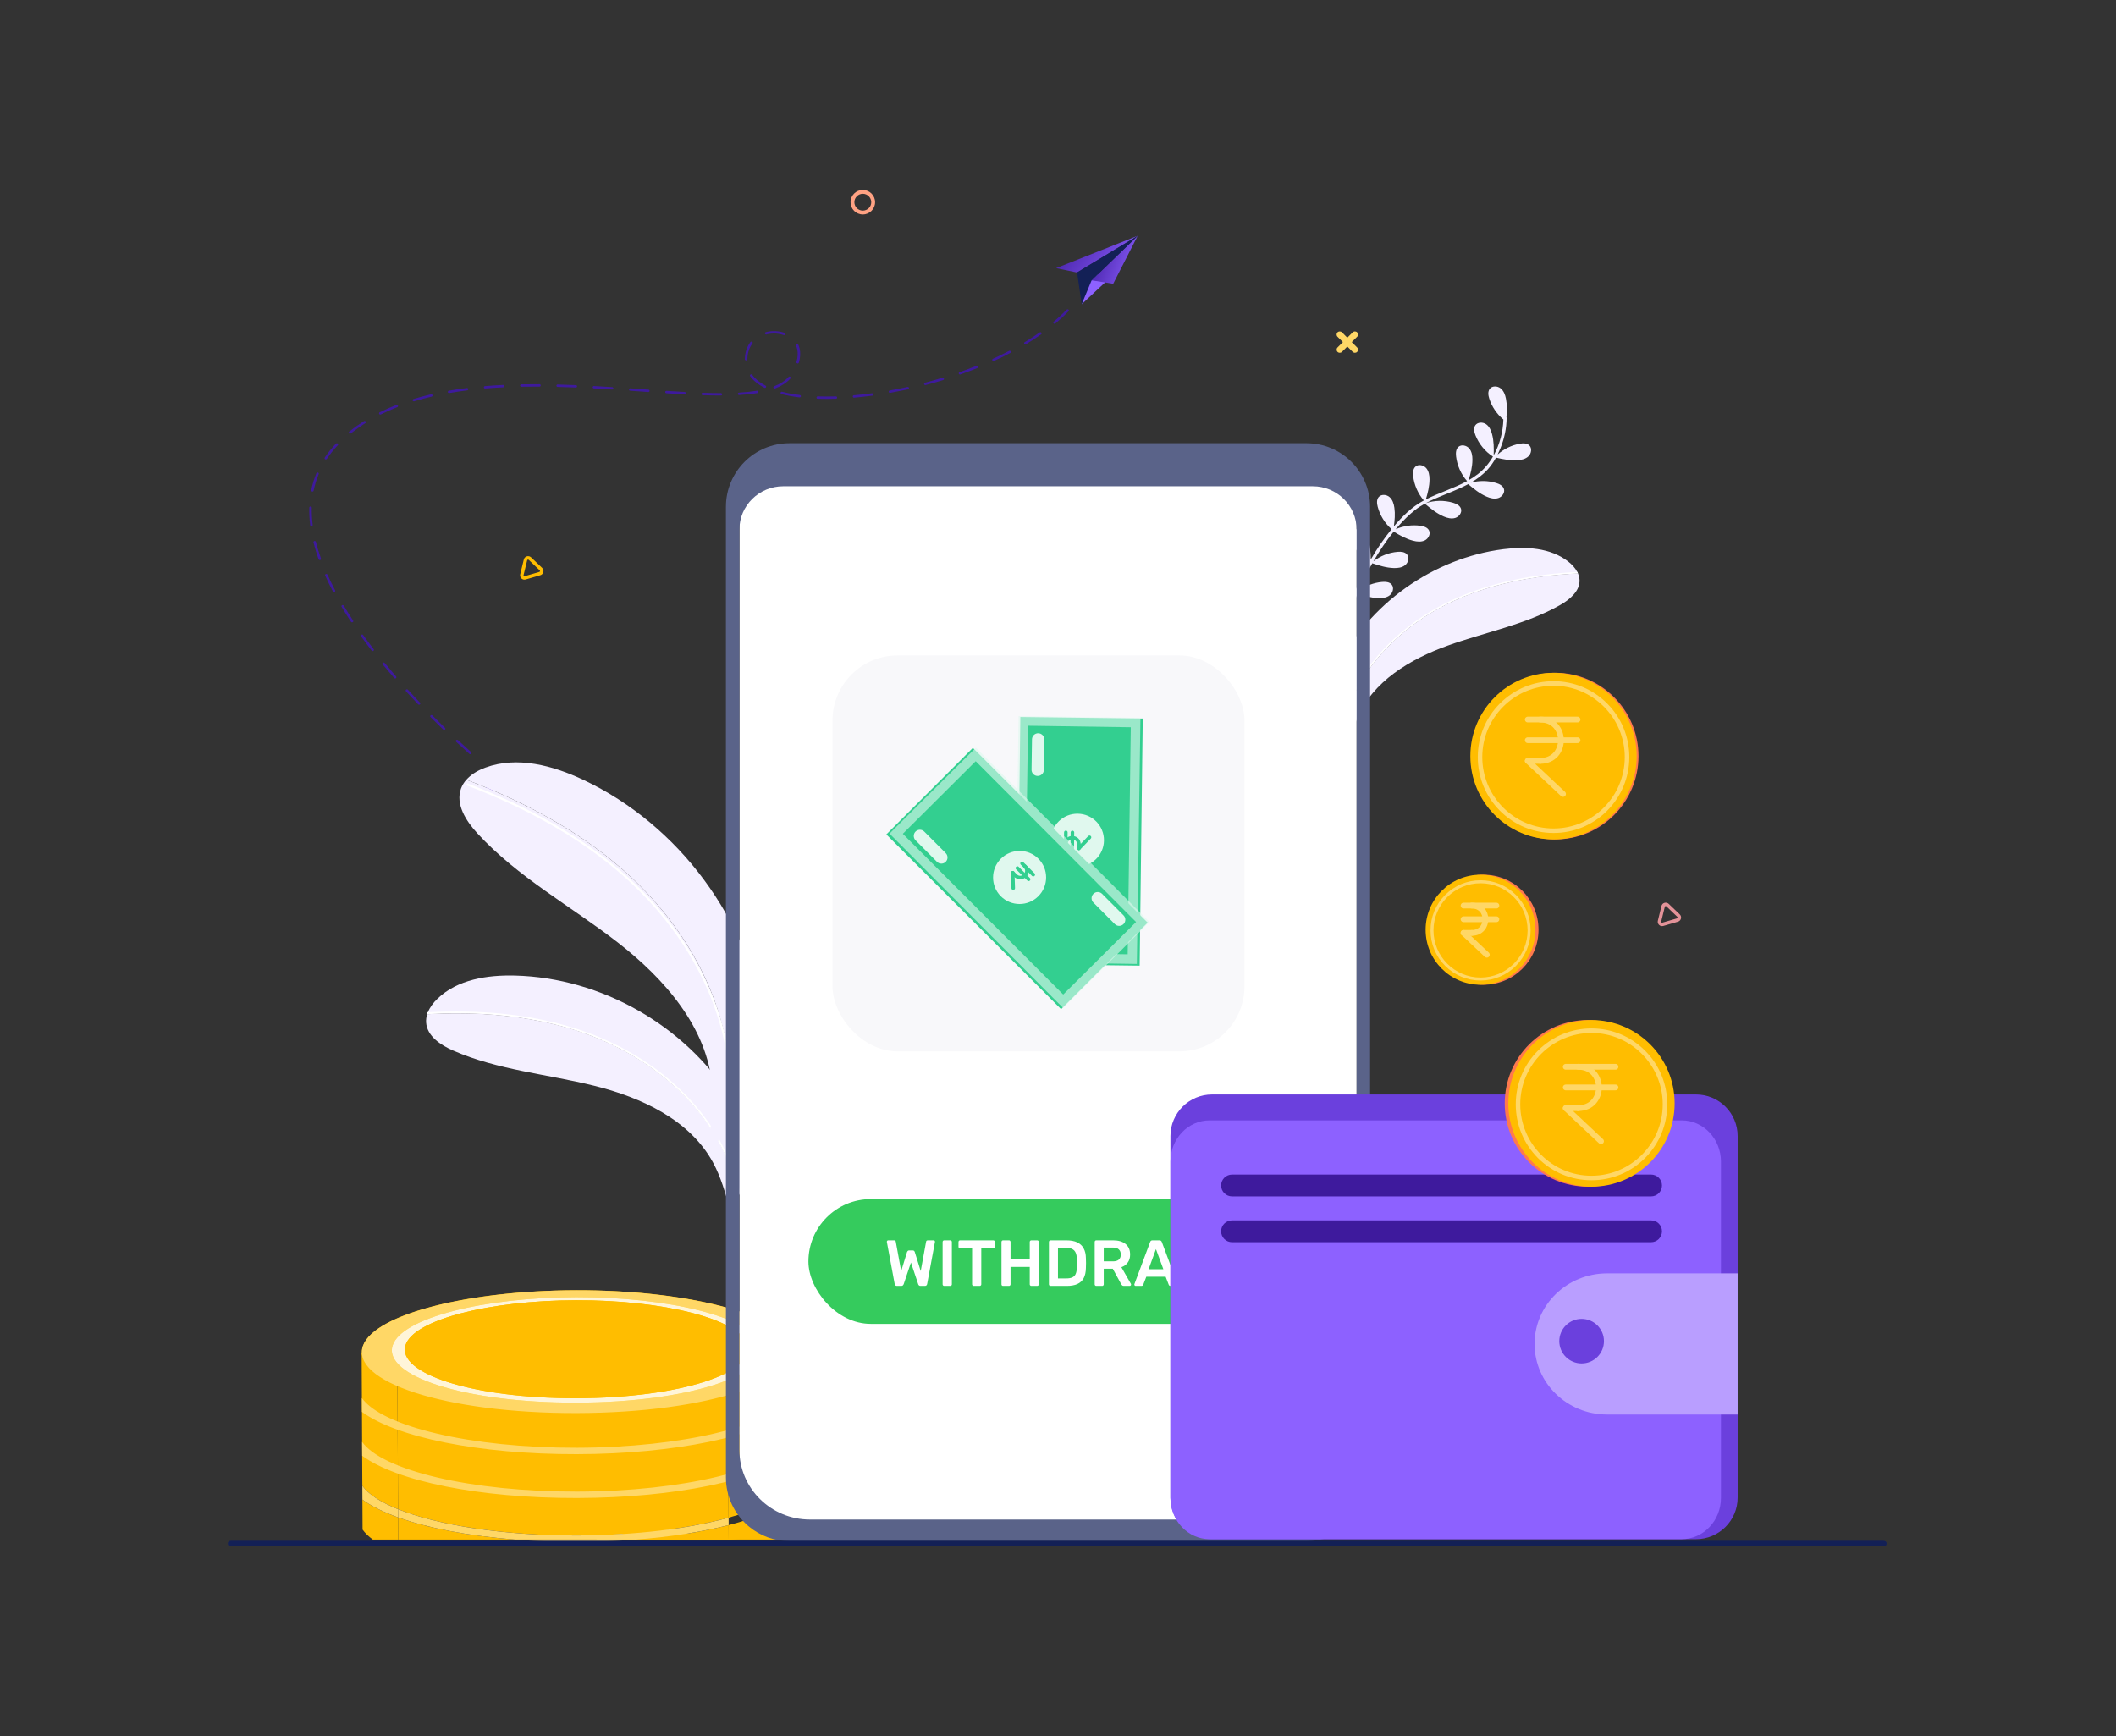 <svg width="390" height="320" viewBox="0 0 390 320" fill="none" xmlns="http://www.w3.org/2000/svg">
<rect x="0" y="0" width="390" height="320" fill="#333333" stroke="none"/>
<path d="M91.071 146.358C91.119 146.348 91.163 146.322 91.197 146.282C91.279 146.184 91.267 146.04 91.17 145.958C91.165 145.954 90.701 145.564 89.901 144.856C89.806 144.771 89.659 144.78 89.576 144.875C89.491 144.97 89.5 145.116 89.595 145.2C90.401 145.912 90.869 146.305 90.873 146.309C90.93 146.357 91.003 146.373 91.071 146.358Z" fill="url(#paint0_linear_989_65974)"/>
<path d="M86.516 138.941C85.708 138.22 84.889 137.475 84.082 136.725C83.991 136.641 83.989 136.501 84.077 136.414C84.165 136.326 84.311 136.324 84.401 136.409C85.206 137.156 86.023 137.9 86.829 138.618C86.921 138.701 86.927 138.841 86.841 138.93C86.808 138.964 86.766 138.986 86.722 138.995C86.651 139.01 86.573 138.992 86.516 138.941ZM81.695 134.465C80.907 133.703 80.12 132.927 79.356 132.159C79.268 132.071 79.272 131.931 79.364 131.847C79.455 131.763 79.601 131.767 79.688 131.855C80.45 132.621 81.235 133.395 82.021 134.154C82.111 134.241 82.11 134.38 82.02 134.466C81.988 134.496 81.949 134.516 81.908 134.525C81.834 134.54 81.753 134.52 81.695 134.465ZM77.066 129.808C76.307 129.011 75.554 128.204 74.83 127.409C74.747 127.318 74.757 127.179 74.852 127.099C74.948 127.019 75.093 127.028 75.176 127.119C75.898 127.912 76.648 128.716 77.405 129.51C77.491 129.6 77.484 129.739 77.391 129.822C77.36 129.849 77.323 129.866 77.285 129.874C77.208 129.891 77.124 129.868 77.066 129.808ZM72.653 124.961C71.93 124.129 71.22 123.287 70.541 122.461C70.463 122.365 70.48 122.227 70.579 122.151C70.679 122.076 70.824 122.092 70.902 122.188C71.578 123.012 72.286 123.85 73.006 124.68C73.087 124.773 73.074 124.912 72.976 124.99C72.947 125.013 72.914 125.028 72.879 125.036C72.798 125.053 72.71 125.027 72.653 124.961ZM68.503 119.904C67.826 119.026 67.169 118.146 66.55 117.285C66.478 117.185 66.504 117.048 66.609 116.979C66.713 116.91 66.856 116.935 66.928 117.035C67.544 117.891 68.198 118.768 68.872 119.641C68.948 119.739 68.926 119.877 68.824 119.949C68.797 119.968 68.768 119.981 68.737 119.987C68.651 120.006 68.559 119.976 68.503 119.904ZM64.695 114.6C64.083 113.675 63.499 112.747 62.958 111.844C62.895 111.738 62.933 111.603 63.043 111.543C63.153 111.482 63.294 111.519 63.357 111.624C63.894 112.522 64.475 113.444 65.084 114.364C65.152 114.467 65.12 114.603 65.013 114.668C64.99 114.682 64.965 114.692 64.939 114.697C64.848 114.717 64.749 114.681 64.695 114.6ZM61.361 109.008C60.841 108.023 60.362 107.041 59.935 106.088C59.886 105.976 59.939 105.847 60.056 105.799C60.172 105.751 60.308 105.802 60.358 105.914C60.78 106.859 61.256 107.833 61.771 108.809C61.828 108.918 61.783 109.05 61.67 109.105C61.652 109.114 61.634 109.12 61.615 109.124C61.516 109.145 61.409 109.1 61.361 109.008ZM58.723 103.078C58.348 102.027 58.031 100.984 57.779 99.978C57.749 99.859 57.825 99.74 57.949 99.712C58.078 99.676 58.196 99.756 58.226 99.875C58.475 100.868 58.788 101.898 59.158 102.935C59.199 103.05 59.135 103.176 59.015 103.215C59.007 103.218 58.998 103.22 58.99 103.222C58.877 103.246 58.761 103.185 58.723 103.078ZM57.432 96.989C57.306 97.003 57.192 96.917 57.177 96.796C57.038 95.692 56.981 94.604 57.006 93.561C57.009 93.439 57.114 93.343 57.24 93.346C57.367 93.349 57.468 93.449 57.465 93.571C57.44 94.593 57.497 95.661 57.633 96.744C57.647 96.857 57.568 96.961 57.454 96.985C57.447 96.987 57.44 96.988 57.432 96.989ZM164.073 72.397C163.948 72.419 163.828 72.34 163.805 72.22C163.782 72.101 163.862 71.986 163.989 71.963C165.07 71.771 166.167 71.552 167.257 71.312C167.375 71.294 167.503 71.359 167.532 71.477C167.56 71.596 167.483 71.714 167.36 71.741C167.156 71.786 166.953 71.83 166.751 71.873C165.86 72.062 164.959 72.239 164.073 72.397ZM170.331 70.803C170.297 70.685 170.369 70.564 170.491 70.532C171.565 70.251 172.641 69.946 173.692 69.626C173.815 69.588 173.942 69.653 173.981 69.769C174.019 69.885 173.952 70.009 173.831 70.046C172.774 70.368 171.692 70.675 170.613 70.957C170.609 70.958 170.605 70.959 170.602 70.96C170.483 70.985 170.363 70.917 170.331 70.803ZM160.759 72.915C159.633 73.067 158.511 73.191 157.423 73.286C157.297 73.297 157.185 73.208 157.174 73.086C157.162 72.965 157.255 72.859 157.382 72.847C158.462 72.753 159.577 72.629 160.695 72.479C160.821 72.462 160.937 72.546 160.955 72.666C160.972 72.781 160.893 72.887 160.777 72.912C160.771 72.913 160.765 72.915 160.759 72.915ZM176.714 68.875C176.67 68.76 176.732 68.634 176.851 68.592C177.903 68.224 178.949 67.832 179.96 67.427C180.077 67.381 180.212 67.433 180.261 67.546C180.31 67.658 180.254 67.787 180.137 67.834C179.119 68.241 178.067 68.635 177.008 69.006C176.999 69.01 176.989 69.012 176.979 69.014C176.868 69.038 176.754 68.98 176.714 68.875ZM154.07 73.489C152.911 73.526 151.78 73.527 150.707 73.49C150.581 73.486 150.481 73.384 150.486 73.263C150.49 73.141 150.596 73.046 150.724 73.05C151.786 73.086 152.907 73.086 154.054 73.049C154.181 73.044 154.287 73.14 154.292 73.261C154.296 73.369 154.218 73.461 154.112 73.484C154.099 73.486 154.084 73.488 154.07 73.489ZM182.898 66.418C182.844 66.308 182.892 66.177 183.007 66.125C184.024 65.661 185.024 65.173 185.979 64.675C186.09 64.616 186.229 64.656 186.29 64.763C186.351 64.87 186.309 65.004 186.198 65.062C185.236 65.564 184.229 66.055 183.204 66.523C183.188 66.53 183.172 66.535 183.155 66.539C183.053 66.561 182.945 66.513 182.898 66.418ZM147.35 73.236C146.154 73.089 145.038 72.883 144.035 72.624C143.913 72.592 143.84 72.472 143.873 72.354C143.906 72.236 144.032 72.167 144.155 72.198C145.138 72.452 146.232 72.654 147.408 72.799C147.534 72.814 147.623 72.924 147.607 73.045C147.594 73.14 147.521 73.213 147.429 73.232C147.404 73.238 147.377 73.239 147.35 73.236ZM188.784 63.367C188.716 63.264 188.749 63.128 188.857 63.064C189.819 62.485 190.746 61.883 191.614 61.273C191.717 61.201 191.86 61.223 191.935 61.321C192.01 61.419 191.988 61.557 191.885 61.629C191.009 62.245 190.072 62.853 189.1 63.437C189.077 63.451 189.053 63.46 189.028 63.465C188.936 63.485 188.837 63.448 188.784 63.367ZM57.543 90.594C57.419 90.571 57.337 90.456 57.361 90.336C57.579 89.264 57.898 88.217 58.312 87.221C58.358 87.108 58.492 87.053 58.61 87.099C58.728 87.144 58.785 87.272 58.738 87.385C58.335 88.354 58.024 89.375 57.812 90.42C57.794 90.509 57.722 90.575 57.636 90.593C57.606 90.6 57.575 90.6 57.543 90.594ZM139.581 72.447C138.591 72.608 137.464 72.727 136.231 72.798C136.105 72.806 135.996 72.713 135.988 72.591C135.981 72.47 136.076 72.367 136.204 72.358C137.42 72.287 138.53 72.171 139.505 72.012C139.63 71.992 139.748 72.073 139.77 72.193C139.79 72.309 139.712 72.419 139.593 72.445C139.589 72.446 139.585 72.447 139.581 72.447ZM142.555 71.48C142.507 71.367 142.564 71.239 142.681 71.193C143.834 70.744 144.703 70.18 145.336 69.47C145.418 69.378 145.564 69.367 145.66 69.446C145.756 69.525 145.768 69.664 145.685 69.757C145.013 70.511 144.06 71.132 142.854 71.601C142.842 71.606 142.829 71.609 142.817 71.612C142.71 71.635 142.598 71.581 142.555 71.48ZM140.871 71.454C139.74 70.866 138.863 70.155 138.264 69.339C138.191 69.24 138.215 69.102 138.319 69.032C138.423 68.962 138.566 68.986 138.639 69.086C139.197 69.845 140.022 70.511 141.09 71.067C141.201 71.125 141.243 71.259 141.182 71.366C141.149 71.424 141.093 71.463 141.03 71.476C140.978 71.487 140.922 71.48 140.871 71.454ZM132.871 72.888C131.839 72.889 130.742 72.869 129.515 72.827C129.389 72.823 129.289 72.721 129.294 72.599C129.298 72.478 129.405 72.383 129.532 72.387C130.752 72.428 131.845 72.448 132.871 72.448C132.998 72.448 133.101 72.546 133.101 72.668C133.101 72.773 133.024 72.861 132.921 72.883C132.905 72.886 132.888 72.888 132.871 72.888ZM194.191 59.595C194.108 59.503 194.118 59.364 194.214 59.284C195.073 58.564 195.876 57.819 196.602 57.07C196.688 56.981 196.833 56.976 196.927 57.059C197.02 57.142 197.025 57.281 196.939 57.37C196.202 58.131 195.387 58.886 194.516 59.615C194.486 59.641 194.451 59.657 194.415 59.664C194.335 59.682 194.249 59.657 194.191 59.595ZM126.166 72.677C125.077 72.617 123.961 72.549 122.821 72.474C122.694 72.465 122.599 72.36 122.608 72.239C122.616 72.117 122.726 72.025 122.852 72.034C123.991 72.109 125.105 72.177 126.192 72.237C126.318 72.243 126.415 72.347 126.408 72.469C126.402 72.57 126.326 72.651 126.229 72.672C126.208 72.676 126.187 72.678 126.166 72.677ZM146.955 66.983C146.833 66.949 146.762 66.827 146.797 66.71C147.051 65.856 147.097 65.064 146.933 64.357C146.882 64.134 146.809 63.919 146.716 63.715C146.666 63.604 146.719 63.474 146.835 63.425C146.952 63.376 147.087 63.427 147.137 63.539C147.242 63.768 147.324 64.011 147.381 64.261C147.561 65.041 147.513 65.905 147.239 66.831C147.215 66.911 147.147 66.969 147.067 66.985C147.031 66.993 146.993 66.993 146.955 66.983ZM119.479 72.245L116.14 72.01C116.013 72.001 115.918 71.896 115.927 71.774C115.936 71.653 116.047 71.561 116.173 71.57L119.513 71.805C119.64 71.814 119.735 71.92 119.725 72.041C119.718 72.141 119.642 72.22 119.546 72.24C119.525 72.245 119.502 72.246 119.479 72.245ZM59.927 84.639C59.82 84.573 59.788 84.437 59.857 84.334C60.448 83.445 61.142 82.58 61.918 81.765C62.003 81.675 62.148 81.668 62.242 81.751C62.336 81.833 62.343 81.972 62.257 82.062C61.499 82.858 60.822 83.703 60.244 84.571C60.21 84.623 60.157 84.656 60.1 84.668C60.043 84.68 59.98 84.672 59.927 84.639ZM112.8 71.784C111.697 71.713 110.582 71.645 109.461 71.583C109.334 71.576 109.237 71.472 109.245 71.35C109.252 71.229 109.361 71.136 109.487 71.143C110.61 71.205 111.726 71.274 112.831 71.345C112.958 71.353 113.053 71.458 113.045 71.579C113.038 71.68 112.962 71.759 112.865 71.78C112.845 71.784 112.823 71.786 112.8 71.784ZM137.512 66.418C137.385 66.416 137.285 66.315 137.287 66.194C137.311 64.97 137.654 63.912 138.305 63.052C138.38 62.953 138.523 62.932 138.626 63.003C138.729 63.075 138.751 63.212 138.677 63.311C138.082 64.097 137.769 65.07 137.746 66.202C137.744 66.306 137.667 66.391 137.566 66.413C137.549 66.416 137.531 66.419 137.512 66.418ZM106.12 71.418C104.968 71.369 103.843 71.33 102.775 71.302C102.648 71.299 102.548 71.197 102.552 71.076C102.555 70.954 102.661 70.858 102.787 70.862C103.858 70.89 104.986 70.929 106.14 70.978C106.267 70.983 106.365 71.086 106.36 71.208C106.355 71.31 106.279 71.392 106.18 71.413C106.161 71.417 106.141 71.419 106.12 71.418ZM64.34 79.851C64.259 79.757 64.272 79.618 64.37 79.54C65.22 78.862 66.132 78.215 67.079 77.618C67.184 77.552 67.327 77.579 67.397 77.681C67.466 77.783 67.437 77.919 67.331 77.986C66.398 78.574 65.501 79.211 64.664 79.879C64.635 79.903 64.601 79.918 64.566 79.925C64.485 79.942 64.397 79.917 64.34 79.851ZM144.429 61.751C143.518 61.436 142.478 61.376 141.499 61.584C141.429 61.607 141.348 61.618 141.273 61.638C141.151 61.67 141.024 61.599 140.992 61.481C140.959 61.364 141.032 61.243 141.154 61.212C141.236 61.191 141.309 61.162 141.4 61.154C142.462 60.928 143.593 60.994 144.585 61.338C144.704 61.379 144.766 61.505 144.723 61.62C144.696 61.694 144.631 61.744 144.557 61.76C144.515 61.768 144.471 61.766 144.429 61.751ZM99.431 71.248C98.289 71.242 97.165 71.249 96.09 71.269C95.963 71.272 95.859 71.175 95.856 71.054C95.853 70.932 95.954 70.832 96.081 70.829C97.16 70.808 98.288 70.801 99.434 70.807C99.561 70.808 99.663 70.907 99.662 71.029C99.662 71.134 99.585 71.221 99.482 71.243C99.466 71.246 99.449 71.248 99.431 71.248ZM69.888 76.284C69.829 76.176 69.873 76.043 69.986 75.987C70.957 75.503 71.985 75.048 73.041 74.635C73.159 74.588 73.293 74.643 73.341 74.756C73.389 74.868 73.332 74.997 73.215 75.043C72.171 75.451 71.156 75.901 70.197 76.378C70.179 76.387 70.16 76.394 70.141 76.398C70.042 76.419 69.936 76.374 69.888 76.284ZM92.754 71.381C91.615 71.437 90.494 71.511 89.423 71.6C89.296 71.611 89.185 71.521 89.174 71.4C89.163 71.279 89.257 71.172 89.383 71.161C90.46 71.071 91.586 70.997 92.731 70.941C92.858 70.935 92.966 71.028 92.972 71.15C92.978 71.259 92.9 71.353 92.793 71.376C92.78 71.379 92.767 71.381 92.754 71.381ZM86.105 71.945C84.978 72.087 83.869 72.252 82.809 72.437C82.684 72.459 82.565 72.379 82.542 72.26C82.519 72.14 82.603 72.023 82.727 72.004C83.795 71.817 84.911 71.65 86.045 71.508C86.171 71.493 86.287 71.578 86.303 71.698C86.318 71.812 86.24 71.917 86.125 71.942C86.118 71.943 86.112 71.945 86.105 71.945ZM76.055 73.816C76.016 73.7 76.083 73.576 76.204 73.539C77.241 73.223 78.329 72.931 79.44 72.671C79.564 72.641 79.688 72.715 79.718 72.834C79.748 72.952 79.672 73.071 79.549 73.1C78.448 73.357 77.37 73.646 76.343 73.959C76.336 73.961 76.329 73.963 76.323 73.964C76.208 73.989 76.091 73.925 76.055 73.816Z" fill="#3E1A9D"/>
<path d="M199.839 55.346C199.892 55.334 199.942 55.304 199.976 55.256C200.311 54.789 200.627 54.311 200.917 53.835C200.983 53.726 200.948 53.585 200.839 53.519C200.731 53.453 200.589 53.488 200.523 53.596C200.239 54.063 199.929 54.531 199.602 54.988C199.528 55.092 199.552 55.235 199.655 55.309C199.71 55.348 199.777 55.36 199.839 55.346Z" fill="#6B40DD"/>
<path d="M199.366 56.076L204.714 51.079L200.51 50.129L199.366 56.076Z" fill="#8D61FF"/>
<path d="M205.172 52.296L209.684 43.469L201.178 51.66L205.172 52.296Z" fill="url(#paint1_linear_989_65974)"/>
<path d="M209.682 43.454L194.65 49.418L198.554 50.231L209.682 43.454Z" fill="url(#paint2_linear_989_65974)"/>
<path d="M209.684 43.469L201.183 51.7L199.366 56.076L198.514 50.195L209.684 43.469Z" fill="#132056"/>
<path d="M136.35 220.036L134.484 222.736C133.675 219.84 132.856 216.915 131.423 214.271C127.163 206.414 118.233 202.276 109.545 200.121C100.861 197.963 91.743 197.219 83.542 193.637C81.215 192.623 78.701 190.967 78.537 188.439C78.506 187.916 78.58 187.406 78.739 186.916C82.752 186.699 86.774 186.702 90.783 187.007C97.019 187.481 103.233 188.684 109.084 190.927C113.902 192.775 118.451 195.345 122.463 198.592C126.419 201.791 129.856 205.67 132.35 210.112C133.642 212.413 134.607 214.84 135.441 217.338C135.742 218.237 136.032 219.139 136.35 220.036Z" fill="#F4F0FF"/>
<path d="M139.101 216.051L136.575 219.71L136.35 220.036C136.033 219.138 135.742 218.237 135.441 217.338C134.607 214.84 133.642 212.413 132.35 210.112C129.856 205.67 126.419 201.791 122.462 198.592C118.451 195.345 113.902 192.775 109.084 190.927C103.233 188.684 97.018 187.481 90.783 187.007C86.773 186.702 82.752 186.699 78.738 186.916C78.772 186.804 78.811 186.693 78.857 186.585C79.228 185.638 79.893 184.776 80.636 184.062C84.306 180.528 89.806 179.674 94.908 179.803C110.848 180.204 126.334 189.03 134.787 202.525C137.337 206.6 139.316 211.251 139.101 216.051Z" fill="#F4F0FF"/>
<path d="M136.475 219.69L136.249 220.017C135.932 219.119 135.641 218.218 135.34 217.318C134.507 214.82 133.541 212.393 132.249 210.092C129.755 205.65 126.318 201.771 122.362 198.572C118.35 195.325 113.801 192.755 108.983 190.907C103.132 188.665 96.918 187.461 90.682 186.987C86.673 186.682 82.651 186.679 78.638 186.896C78.671 186.784 78.711 186.673 78.757 186.566C83.501 186.317 88.263 186.378 92.988 186.875C99.083 187.516 105.146 188.894 110.796 191.295C115.535 193.307 119.988 196.029 123.865 199.418C127.696 202.763 130.965 206.776 133.265 211.316C134.487 213.733 135.327 216.284 136.186 218.843C136.28 219.127 136.378 219.407 136.475 219.69Z" fill="white"/>
<path d="M133.925 209.181L130.501 211.277C131.032 207.641 131.567 203.967 131.277 200.304C130.411 189.418 122.481 180.384 113.839 173.685C105.203 166.985 95.381 161.651 87.99 153.598C85.892 151.315 83.904 148.222 84.974 145.316C85.198 144.716 85.534 144.182 85.954 143.713C90.548 145.452 95.041 147.442 99.372 149.762C106.106 153.371 112.455 157.785 117.884 163.18C122.352 167.625 126.162 172.744 129.036 178.355C131.872 183.883 133.79 189.917 134.375 196.113C134.678 199.322 134.553 202.512 134.246 205.716C134.137 206.87 134.015 208.021 133.925 209.181Z" fill="#F4F0FF"/>
<path d="M138.975 206.085L134.338 208.927L133.924 209.181C134.015 208.021 134.137 206.87 134.246 205.717C134.553 202.513 134.678 199.323 134.375 196.113C133.79 189.917 131.871 183.884 129.036 178.355C126.162 172.745 122.351 167.626 117.883 163.181C112.455 157.785 106.105 153.371 99.371 149.763C95.041 147.442 90.547 145.453 85.954 143.714C86.046 143.605 86.146 143.5 86.251 143.403C87.135 142.528 88.305 141.892 89.489 141.461C95.345 139.323 101.916 141.085 107.554 143.748C125.173 152.067 138.105 169.579 140.861 188.837C141.69 194.65 141.596 200.827 138.975 206.085Z" fill="#F4F0FF"/>
<path d="M134.237 209.907L133.824 210.161C133.914 209.001 134.036 207.85 134.145 206.697C134.452 203.493 134.577 200.303 134.274 197.093C133.689 190.897 131.771 184.864 128.935 179.335C126.061 173.724 122.251 168.606 117.782 164.161C112.354 158.765 106.005 154.351 99.271 150.743C94.94 148.422 90.447 146.433 85.853 144.693C85.946 144.585 86.046 144.48 86.15 144.383C91.577 146.449 96.869 148.867 101.903 151.757C108.398 155.482 114.492 160.017 119.617 165.49C123.916 170.08 127.543 175.321 130.196 181.024C132.82 186.654 134.484 192.753 134.803 198.963C134.971 202.269 134.645 205.535 134.335 208.819C134.299 209.182 134.269 209.543 134.237 209.907Z" fill="white"/>
<path d="M246.646 137.438L248.391 139.482C248.81 137.056 249.234 134.604 250.181 132.331C252.998 125.576 259.931 121.465 266.83 118.989C273.727 116.511 281.094 115.149 287.479 111.551C289.29 110.532 291.201 108.974 291.124 106.901C291.106 106.472 291.003 106.063 290.833 105.676C287.545 105.832 284.268 106.168 281.027 106.749C275.986 107.651 271.022 109.147 266.441 111.459C262.669 113.364 259.176 115.835 256.178 118.814C253.22 121.748 250.743 125.193 249.08 129.019C248.219 131.001 247.634 133.059 247.163 135.164C246.992 135.921 246.83 136.68 246.646 137.438Z" fill="#F4F0FF"/>
<path d="M244.074 134.418L246.437 137.19L246.647 137.438C246.831 136.68 246.993 135.921 247.163 135.164C247.635 133.059 248.219 131.001 249.081 129.019C250.743 125.193 253.221 121.748 256.179 118.814C259.177 115.835 262.67 113.364 266.442 111.459C271.023 109.147 275.986 107.651 281.027 106.748C284.269 106.168 287.545 105.832 290.834 105.676C290.797 105.588 290.756 105.501 290.709 105.417C290.328 104.676 289.715 104.029 289.05 103.509C285.765 100.933 281.213 100.693 277.066 101.22C264.111 102.868 252.227 111.343 246.463 123.04C244.725 126.571 243.499 130.525 244.074 134.418Z" fill="#F4F0FF"/>
<path d="M246.437 137.19L246.647 137.437C246.831 136.68 246.993 135.921 247.163 135.163C247.635 133.059 248.219 131.001 249.081 129.019C250.743 125.193 253.221 121.748 256.178 118.813C259.177 115.835 262.67 113.364 266.442 111.459C271.023 109.147 275.986 107.651 281.027 106.748C284.269 106.168 287.545 105.832 290.834 105.676C290.797 105.588 290.755 105.5 290.709 105.417C286.823 105.608 282.948 106.052 279.139 106.849C274.226 107.876 269.401 109.501 264.996 111.925C261.302 113.958 257.901 116.545 255.024 119.628C252.18 122.67 249.851 126.211 248.355 130.101C247.56 132.172 247.088 134.32 246.601 136.477C246.548 136.715 246.492 136.951 246.437 137.19Z" fill="white"/>
<path d="M114.752 279.67L114.773 283.749H136.277C127.666 283.075 120.216 281.633 114.752 279.67Z" fill="#FFBD00"/>
<path d="M108.155 273.833L108.169 276.382L108.169 276.382L108.156 273.834L108.155 273.833Z" fill="#ECECF1"/>
<path d="M114.595 249.356L108.029 249.372L114.595 249.357V249.356Z" fill="#ADB1C3"/>
<path d="M114.752 279.67C112.032 278.692 109.801 277.587 108.169 276.382L108.198 281.916C108.65 282.548 109.286 283.16 110.084 283.749H114.773L114.752 279.67Z" fill="#FFBD00"/>
<path d="M114.752 279.67C112.032 278.692 109.801 277.587 108.169 276.382L108.198 281.916C108.65 282.548 109.286 283.16 110.084 283.749H114.773L114.752 279.67Z" fill="#ADB1C3"/>
<path d="M114.745 278.161L114.595 249.356L108.029 249.372L108.157 273.835C109.293 275.422 111.58 276.887 114.745 278.161Z" fill="#FFBD00"/>
<path d="M114.745 278.161L114.595 249.356L108.029 249.372L108.157 273.835C109.293 275.422 111.58 276.887 114.745 278.161Z" fill="#ADB1C3"/>
<path d="M114.745 278.161C111.579 276.887 109.293 275.421 108.156 273.835L108.17 276.383C109.801 277.588 112.032 278.693 114.752 279.67L114.745 278.161Z" fill="#FFBD00"/>
<path d="M114.745 278.161C111.579 276.887 109.293 275.421 108.156 273.835L108.17 276.383C109.801 277.588 112.032 278.693 114.752 279.67L114.745 278.161Z" fill="#ECECF1"/>
<path d="M114.745 278.161C111.579 276.887 109.293 275.421 108.156 273.835L108.17 276.383C109.801 277.588 112.032 278.693 114.752 279.67L114.745 278.161Z" fill="#ADB1C3"/>
<path d="M175.508 249.21V249.21L187.205 249.182L175.508 249.21Z" fill="#ECECF1"/>
<path d="M187.332 273.644L187.345 276.192C184.798 278.1 180.775 279.771 175.674 281.084L175.688 283.749H185.256C186.166 283.101 186.882 282.425 187.374 281.727L187.205 249.182L175.508 249.21L175.667 279.72C181.505 278.105 185.674 276.001 187.332 273.644Z" fill="#FFBD00"/>
<path d="M187.332 273.644L187.345 276.192C184.798 278.1 180.775 279.771 175.674 281.084L175.688 283.749H185.256C186.166 283.101 186.882 282.425 187.374 281.727L187.205 249.182L175.508 249.21L175.667 279.72C181.505 278.105 185.674 276.001 187.332 273.644Z" fill="#ECECF1"/>
<path d="M187.345 276.192L187.332 273.644C185.675 276.001 181.505 278.105 175.667 279.72L175.674 281.084C180.775 279.771 184.798 278.1 187.345 276.192Z" fill="#FFBD00"/>
<path d="M187.345 276.192L187.332 273.644C185.675 276.001 181.505 278.105 175.667 279.72L175.674 281.084C180.775 279.771 184.798 278.1 187.345 276.192Z" fill="#ECECF1"/>
<path d="M187.345 276.192L187.332 273.644C185.675 276.001 181.505 278.105 175.667 279.72L175.674 281.084C180.775 279.771 184.798 278.1 187.345 276.192Z" fill="#ECECF1"/>
<path d="M186.974 223.157L187.143 255.701C185.482 258.06 181.318 260.165 175.477 261.779L175.276 223.184L186.974 223.157Z" fill="#ECECF1"/>
<path d="M186.974 198.706L187.143 231.251C185.482 233.61 181.318 235.715 175.477 237.328L175.276 198.734L186.974 198.706Z" fill="#ECECF1"/>
<path d="M134.313 283.749L134.299 281.084C129.466 282.328 123.661 283.25 117.231 283.749H134.313Z" fill="#FFBD00"/>
<path d="M73.378 279.67L73.4 283.749H94.904C86.293 283.075 78.843 281.633 73.378 279.67Z" fill="#FFBD00"/>
<path d="M106.417 282.995C117.227 282.969 127.046 281.722 134.292 279.719L134.134 249.21L73.22 249.356L73.37 278.16C80.704 281.112 92.785 283.028 106.417 282.995Z" fill="#FFBD00"/>
<path d="M66.781 273.833L66.794 276.382L66.795 276.382L66.781 273.834L66.781 273.833Z" fill="#ECECF1"/>
<path d="M117.232 283.749C123.663 283.25 129.467 282.328 134.3 281.084L134.293 279.719C127.047 281.723 117.227 282.969 106.418 282.996C92.785 283.028 80.705 281.112 73.371 278.161L73.379 279.67C78.843 281.633 86.293 283.075 94.904 283.749H117.232V283.749Z" fill="#FFD766"/>
<path d="M73.22 249.356L66.655 249.372L73.22 249.357V249.356Z" fill="#ADB1C3"/>
<path d="M73.379 279.67C70.659 278.692 68.427 277.587 66.796 276.382L66.825 281.916C67.276 282.548 67.912 283.16 68.71 283.749H73.4L73.379 279.67Z" fill="#FFBD00"/>
<path d="M73.371 278.161L73.22 249.356L66.655 249.372L66.782 273.835C67.919 275.422 70.205 276.887 73.371 278.161Z" fill="#FFBD00"/>
<path d="M73.371 278.161C70.205 276.887 67.919 275.421 66.782 273.835L66.796 276.383C68.427 277.588 70.658 278.693 73.378 279.67L73.371 278.161Z" fill="#FFD766"/>
<path d="M134.133 249.21V249.21L145.831 249.182L134.133 249.21Z" fill="#ECECF1"/>
<path d="M145.957 273.644L145.97 276.192C143.424 278.1 139.4 279.771 134.299 281.084L134.313 283.749H143.882C144.792 283.101 145.508 282.425 146 281.727L145.83 249.182L134.133 249.21L134.292 279.72C140.13 278.105 144.3 276.001 145.957 273.644Z" fill="#FFBD00"/>
<path d="M106.423 284.173C110.172 284.164 113.79 284.016 117.231 283.749H94.903C98.556 284.035 102.417 284.183 106.423 284.173Z" fill="#FFBD00"/>
<path d="M106.424 284.173C110.173 284.164 113.79 284.016 117.231 283.749H94.903C98.557 284.034 102.418 284.182 106.424 284.173ZM145.874 257.478L145.887 260.026C139.637 264.71 124.491 267.964 106.34 268.008C88.189 268.051 73.009 264.87 66.711 260.216L66.698 257.668C70.467 262.933 86.816 266.876 106.334 266.83C125.851 266.783 142.159 262.76 145.874 257.478Z" fill="#FFD766"/>
<path d="M145.915 265.561L145.929 268.109C139.679 272.793 124.533 276.047 106.382 276.091C88.231 276.134 73.051 272.953 66.753 268.299L66.739 265.751C70.509 271.015 86.858 274.96 106.375 274.913C125.893 274.866 142.2 270.843 145.915 265.561Z" fill="#FFD766"/>
<path d="M106.302 260.437C84.495 260.489 66.728 255.454 66.695 249.213C66.663 242.972 84.377 237.853 106.184 237.8C127.991 237.748 145.758 242.783 145.791 249.024C145.823 255.265 128.109 260.385 106.302 260.437Z" fill="#FFBD00"/>
<path d="M106.19 239.076C89.111 239.117 74.035 242.897 72.375 247.955C70.532 253.573 85.632 258.566 106.291 258.516C126.951 258.467 141.999 253.402 140.097 247.792C138.384 242.742 123.268 239.035 106.19 239.076ZM106.287 257.703C87.207 257.749 73.145 253.156 74.733 247.949C76.173 243.227 90.208 239.677 106.193 239.639C122.178 239.601 136.25 243.083 137.739 247.798C139.38 252.996 125.367 257.658 106.287 257.703Z" fill="#FFBD00"/>
<path d="M106.183 237.802C86.628 237.849 69.158 242.141 66.934 247.968C64.423 254.549 81.905 260.496 106.301 260.437C130.696 260.379 148.117 254.349 145.537 247.779C143.253 241.963 125.738 237.755 106.183 237.802ZM106.291 258.516C85.632 258.565 70.531 253.573 72.375 247.954C74.034 242.896 89.111 239.116 106.19 239.075C123.268 239.034 138.384 242.741 140.096 247.792C141.999 253.401 126.951 258.466 106.291 258.516Z" fill="#FFD766"/>
<path d="M106.19 239.076C89.111 239.117 74.035 242.897 72.375 247.955C70.532 253.573 85.632 258.566 106.291 258.516C126.951 258.467 141.999 253.402 140.097 247.792C138.384 242.742 123.268 239.035 106.19 239.076ZM106.287 257.703C87.207 257.749 73.145 253.156 74.733 247.949C76.173 243.227 90.208 239.677 106.193 239.639C122.178 239.601 136.25 243.083 137.739 247.798C139.38 252.996 125.367 257.658 106.287 257.703Z" fill="#FFF5D9"/>
<path d="M137.739 247.798C139.38 252.996 125.368 257.658 106.287 257.703C87.207 257.749 73.145 253.156 74.733 247.949C76.173 243.227 90.208 239.677 106.193 239.639C122.178 239.6 136.25 243.083 137.739 247.798Z" fill="#FFBD00"/>
<path d="M246.3 103.628C246.687 102.998 247.64 102.925 248.267 103.316C248.895 103.707 249.247 104.421 249.464 105.129C249.816 106.274 249.892 107.391 249.919 108.561C250.354 107.539 250.827 106.532 251.329 105.544C251.662 104.891 252.009 104.244 252.37 103.604C250.955 102.726 249.81 101.418 249.133 99.898C248.876 99.322 248.694 98.623 249.025 98.086C249.412 97.459 250.365 97.386 250.993 97.775C251.62 98.163 251.972 98.873 252.189 99.577C252.554 100.759 252.621 101.911 252.645 103.123C253.78 101.165 255.054 99.287 256.481 97.532C255.252 96.446 254.349 94.994 253.928 93.41C253.767 92.8 253.698 92.081 254.11 91.603C254.592 91.046 255.545 91.125 256.102 91.608C256.66 92.09 256.894 92.847 256.997 93.576C257.163 94.758 257.061 95.869 256.902 97.024C258.436 95.198 260.194 93.445 262.3 92.306C262.343 92.283 262.388 92.261 262.432 92.238C261.35 90.981 260.652 89.398 260.46 87.751C260.387 87.125 260.422 86.403 260.899 85.989C261.455 85.506 262.387 85.72 262.87 86.277C263.352 86.835 263.476 87.617 263.474 88.353C263.469 89.651 263.161 90.82 262.8 92.047C265.268 90.798 267.977 89.997 270.397 88.666C269.283 87.399 268.564 85.79 268.369 84.115C268.296 83.489 268.331 82.767 268.807 82.353C269.364 81.87 270.295 82.084 270.778 82.641C271.261 83.198 271.385 83.981 271.382 84.717C271.377 86.05 271.053 87.246 270.68 88.51C271.279 88.166 271.858 87.788 272.41 87.357C273.527 86.485 274.447 85.383 275.167 84.15C273.717 83.211 272.569 81.815 271.934 80.211C271.702 79.625 271.549 78.918 271.903 78.396C272.316 77.786 273.272 77.754 273.882 78.168C274.492 78.582 274.814 79.306 275.001 80.019C275.345 81.325 275.336 82.58 275.3 83.917C276.421 81.903 277.021 79.566 277.086 77.316C275.885 76.31 274.97 74.965 274.488 73.475C274.294 72.875 274.187 72.161 274.573 71.662C275.024 71.079 275.98 71.108 276.562 71.56C277.145 72.012 277.42 72.755 277.561 73.478C277.787 74.631 277.749 75.729 277.656 76.871C277.675 76.909 277.686 76.954 277.686 77.007C277.674 78.923 277.265 80.828 276.547 82.603C276.389 82.994 276.215 83.381 276.028 83.762C277.168 82.752 278.587 82.054 280.088 81.78C280.71 81.666 281.434 81.654 281.879 82.101C282.399 82.624 282.245 83.565 281.719 84.082C281.194 84.6 280.419 84.774 279.683 84.82C278.309 84.904 277.057 84.642 275.725 84.341C275.296 85.122 274.794 85.863 274.194 86.521C273.286 87.518 272.223 88.299 271.081 88.959C272.597 88.541 274.233 88.555 275.739 89.008C276.344 89.19 276.994 89.509 277.185 90.11C277.409 90.812 276.842 91.579 276.138 91.8C275.434 92.021 274.665 91.824 273.989 91.529C272.693 90.963 271.68 90.131 270.6 89.229C268.684 90.263 266.576 91.001 264.601 91.861C263.979 92.132 263.37 92.418 262.779 92.735C264.401 92.199 266.188 92.17 267.824 92.66C268.429 92.842 269.08 93.159 269.272 93.76C269.496 94.461 268.93 95.23 268.226 95.452C267.523 95.674 266.754 95.477 266.077 95.183C264.751 94.606 263.72 93.75 262.611 92.826C261.984 93.171 261.381 93.555 260.811 94.002C259.767 94.82 258.818 95.754 257.933 96.74C257.698 97.001 257.468 97.268 257.241 97.537C258.658 96.913 260.251 96.686 261.786 96.9C262.412 96.987 263.103 97.201 263.385 97.766C263.714 98.425 263.272 99.271 262.61 99.597C261.949 99.923 261.159 99.847 260.445 99.659C259.126 99.312 258.029 98.68 256.87 97.985C255.476 99.699 254.241 101.547 253.136 103.46C254.41 102.466 255.975 101.846 257.587 101.709C258.216 101.655 258.938 101.712 259.338 102.2C259.806 102.77 259.563 103.692 258.99 104.157C258.417 104.621 257.63 104.721 256.892 104.696C255.492 104.649 254.253 104.255 252.93 103.82C252.786 104.075 252.643 104.33 252.503 104.587C251.734 105.996 251.027 107.445 250.403 108.928C251.658 107.979 253.184 107.388 254.754 107.254C255.383 107.2 256.105 107.257 256.505 107.744C256.973 108.314 256.73 109.237 256.157 109.702C255.584 110.166 254.797 110.266 254.059 110.241C252.698 110.195 251.489 109.822 250.206 109.401C249.515 111.1 248.935 112.844 248.501 114.623C248.41 114.994 247.84 114.828 247.931 114.458C248.369 112.661 248.959 110.902 249.658 109.187C248.237 108.303 247.087 106.984 246.408 105.451C246.151 104.871 245.969 104.168 246.3 103.628Z" fill="#F4F0FF"/>
<path d="M242.636 281.388H143.681C139.592 281.388 136.278 278.08 136.278 274V96.275C136.278 92.195 139.592 88.888 143.681 88.888H242.636C246.724 88.888 250.039 92.195 250.039 96.275V274.001C250.039 278.081 246.724 281.388 242.636 281.388Z" fill="white"/>
<path d="M240.802 81.685H145.509C139.037 81.685 133.795 86.933 133.795 93.409V272.319C133.795 275.852 135.361 279.026 137.836 281.177C137.919 281.247 138.002 281.318 138.085 281.388C140.106 283.052 142.695 284.044 145.509 284.044H240.802C243.615 284.044 246.205 283.052 248.225 281.388C250.847 279.237 252.521 275.973 252.521 272.319V93.41C252.522 86.933 247.272 81.685 240.802 81.685ZM250.039 267.228C250.039 274.316 244.216 280.061 237.032 280.061H149.285C142.102 280.061 136.278 274.316 136.278 267.228V97.6C136.278 93.192 139.9 89.619 144.368 89.619H241.95C246.417 89.619 250.039 93.192 250.039 97.6V267.228Z" fill="#5A6389"/>
<rect x="153.438" y="120.798" width="75.936" height="72.978" rx="12" fill="#F8F8FA"/>
<path d="M210.051 177.976L210.62 132.427L188.061 132.145L187.493 177.694L210.051 177.976Z" fill="#33CF90"/>
<path opacity="0.6" d="M210.197 132.301L187.737 131.971L187.072 177.329L209.533 177.659L210.197 132.301ZM188.888 175.606L189.469 133.754L208.415 134.034L207.845 175.88L188.888 175.606Z" fill="#E0F8EE"/>
<path d="M204.795 173.334L204.877 167.73C204.879 167.581 204.91 167.434 204.969 167.297C205.029 167.16 205.114 167.036 205.221 166.932C205.329 166.829 205.455 166.747 205.594 166.693C205.733 166.638 205.881 166.611 206.03 166.614C206.33 166.62 206.616 166.745 206.825 166.961C207.034 167.177 207.15 167.467 207.146 167.767L207.065 173.371C207.058 173.672 206.933 173.957 206.717 174.166C206.501 174.375 206.212 174.491 205.911 174.487C205.762 174.485 205.615 174.454 205.478 174.395C205.341 174.336 205.217 174.25 205.114 174.143C205.01 174.036 204.928 173.909 204.874 173.77C204.819 173.632 204.792 173.483 204.795 173.334Z" fill="#E0F8EE"/>
<path d="M190.124 141.864L190.206 136.26C190.208 136.111 190.239 135.963 190.299 135.826C190.358 135.69 190.443 135.566 190.55 135.462C190.658 135.358 190.784 135.277 190.923 135.222C191.062 135.167 191.21 135.141 191.359 135.143C191.508 135.145 191.655 135.177 191.792 135.236C191.929 135.295 192.053 135.381 192.157 135.488C192.26 135.595 192.342 135.722 192.397 135.861C192.451 135.999 192.478 136.148 192.475 136.297L192.396 141.892C192.394 142.041 192.362 142.189 192.303 142.325C192.244 142.462 192.158 142.586 192.051 142.69C191.944 142.794 191.818 142.875 191.679 142.93C191.54 142.985 191.392 143.011 191.243 143.009C191.094 143.008 190.947 142.978 190.809 142.92C190.672 142.861 190.548 142.777 190.444 142.67C190.34 142.564 190.258 142.438 190.203 142.299C190.148 142.161 190.121 142.013 190.124 141.864Z" fill="#E0F8EE"/>
<path d="M203.472 154.915C203.506 152.218 201.343 150.004 198.64 149.97C195.938 149.936 193.719 152.095 193.685 154.792C193.652 157.49 195.815 159.704 198.517 159.738C201.22 159.772 203.438 157.613 203.472 154.915Z" fill="#E0F8EE"/>
<path fill-rule="evenodd" clip-rule="evenodd" d="M203.095 154.909C203.08 156.097 202.603 157.208 201.751 158.04C200.897 158.869 199.772 159.317 198.582 159.302C197.391 159.287 196.276 158.811 195.445 157.961C194.615 157.108 194.163 155.985 194.178 154.797C194.193 153.609 194.673 152.496 195.524 151.667C196.376 150.838 197.503 150.387 198.694 150.402C199.884 150.417 200.997 150.896 201.83 151.746C202.661 152.596 203.11 153.721 203.095 154.909ZM194.445 154.801C194.416 157.108 196.273 159.009 198.585 159.038C200.897 159.067 202.801 157.213 202.83 154.906C202.859 152.599 201.002 150.698 198.69 150.669C196.378 150.64 194.474 152.493 194.445 154.801Z" fill="#E0F8EE"/>
<g clip-path="url(#clip0_989_65974)">
<path d="M196.41 156.338L196.447 153.416" stroke="#33CF90" stroke-width="0.657" stroke-linecap="round" stroke-linejoin="round"/>
<path d="M197.623 156.352L197.66 153.43" stroke="#33CF90" stroke-width="0.657" stroke-linecap="round" stroke-linejoin="round"/>
<path d="M198.838 156.368L200.807 154.322" stroke="#33CF90" stroke-width="0.657" stroke-linecap="round" stroke-linejoin="round"/>
<path d="M198.838 156.368L198.847 155.637" stroke="#33CF90" stroke-width="0.657" stroke-linecap="round" stroke-linejoin="round"/>
<path d="M198.848 155.637C198.868 154.013 196.439 153.984 196.419 155.607" stroke="#33CF90" stroke-width="0.657" stroke-linecap="round" stroke-linejoin="round"/>
</g>
<path d="M163.36 153.791L195.573 185.999L211.524 170.045L179.311 137.837L163.36 153.791Z" fill="#33CF90"/>
<path opacity="0.6" d="M195.957 185.784L211.875 169.934L179.866 137.791L163.948 153.641L195.957 185.784ZM179.831 140.294L209.389 169.93L195.962 183.298L166.4 153.675L179.831 140.294Z" fill="#E0F8EE"/>
<path d="M170.352 153.268L174.307 157.239C174.412 157.345 174.496 157.47 174.552 157.608C174.609 157.746 174.638 157.894 174.638 158.043C174.637 158.192 174.607 158.34 174.549 158.477C174.492 158.615 174.407 158.74 174.301 158.844C174.087 159.055 173.798 159.172 173.497 159.171C173.197 159.17 172.909 159.051 172.696 158.839L168.741 154.868C168.531 154.653 168.413 154.364 168.414 154.064C168.415 153.763 168.535 153.475 168.747 153.263C168.853 153.157 168.978 153.074 169.116 153.017C169.254 152.96 169.402 152.931 169.551 152.932C169.7 152.933 169.847 152.963 169.985 153.02C170.122 153.078 170.247 153.162 170.352 153.268Z" fill="#E0F8EE"/>
<path d="M203.125 164.737L207.081 168.708C207.186 168.813 207.269 168.939 207.326 169.077C207.383 169.215 207.412 169.362 207.411 169.511C207.41 169.661 207.38 169.808 207.323 169.946C207.265 170.083 207.181 170.208 207.075 170.313C206.969 170.418 206.844 170.501 206.706 170.558C206.568 170.615 206.42 170.644 206.271 170.643C206.122 170.643 205.974 170.613 205.837 170.555C205.699 170.497 205.574 170.413 205.47 170.307L201.519 166.343C201.414 166.238 201.33 166.112 201.273 165.975C201.217 165.837 201.188 165.689 201.188 165.54C201.189 165.391 201.219 165.243 201.277 165.105C201.334 164.968 201.419 164.843 201.525 164.738C201.629 164.632 201.754 164.548 201.891 164.49C202.028 164.433 202.176 164.403 202.325 164.403C202.474 164.402 202.621 164.432 202.759 164.489C202.896 164.547 203.021 164.631 203.125 164.737Z" fill="#E0F8EE"/>
<path d="M184.462 165.181C186.37 167.089 189.465 167.086 191.376 165.175C193.288 163.263 193.291 160.168 191.383 158.26C189.476 156.353 186.38 156.356 184.469 158.267C182.558 160.178 182.555 163.274 184.462 165.181Z" fill="#E0F8EE"/>
<path fill-rule="evenodd" clip-rule="evenodd" d="M184.73 164.915C183.89 164.075 183.428 162.958 183.427 161.767C183.43 160.577 183.895 159.459 184.736 158.617C185.578 157.775 186.698 157.309 187.887 157.308C189.077 157.309 190.196 157.769 191.036 158.609C191.876 159.449 192.338 160.57 192.337 161.759C192.336 162.947 191.872 164.069 191.03 164.911C190.188 165.752 189.068 166.215 187.878 166.218C186.69 166.219 185.571 165.755 184.73 164.915ZM190.847 158.798C189.215 157.167 186.558 157.169 184.923 158.804C183.288 160.439 183.286 163.096 184.918 164.728C186.549 166.359 189.207 166.357 190.841 164.722C192.476 163.087 192.479 160.43 190.847 158.798Z" fill="#E0F8EE"/>
<g clip-path="url(#clip1_989_65974)">
<path d="M188.374 159.132L190.44 161.198" stroke="#33CF90" stroke-width="0.657" stroke-linecap="round" stroke-linejoin="round"/>
<path d="M187.517 159.991L189.583 162.057" stroke="#33CF90" stroke-width="0.657" stroke-linecap="round" stroke-linejoin="round"/>
<path d="M186.658 160.849L186.748 163.688" stroke="#33CF90" stroke-width="0.657" stroke-linecap="round" stroke-linejoin="round"/>
<path d="M186.658 160.849L187.174 161.366" stroke="#33CF90" stroke-width="0.657" stroke-linecap="round" stroke-linejoin="round"/>
<path d="M187.174 161.367C188.322 162.515 190.039 160.796 188.891 159.649" stroke="#33CF90" stroke-width="0.657" stroke-linecap="round" stroke-linejoin="round"/>
</g>
<rect x="149" y="221" width="92" height="23" rx="11.5" fill="#35CB5D"/>
<path d="M165.316 237C165.196 237 165.1 236.968 165.028 236.904C164.964 236.832 164.92 236.744 164.896 236.64L163.468 228.948C163.468 228.924 163.464 228.904 163.456 228.888C163.456 228.872 163.456 228.86 163.456 228.852C163.456 228.78 163.48 228.72 163.528 228.672C163.584 228.624 163.644 228.6 163.708 228.6H164.764C164.964 228.6 165.076 228.68 165.1 228.84L166.096 234.276L167.176 230.76C167.2 230.696 167.24 230.632 167.296 230.568C167.36 230.496 167.452 230.46 167.572 230.46H168.22C168.348 230.46 168.44 230.496 168.496 230.568C168.552 230.632 168.588 230.696 168.604 230.76L169.696 234.264L170.692 228.84C170.716 228.68 170.828 228.6 171.028 228.6H172.084C172.148 228.6 172.204 228.624 172.252 228.672C172.3 228.72 172.324 228.78 172.324 228.852C172.324 228.86 172.324 228.872 172.324 228.888C172.324 228.904 172.32 228.924 172.312 228.948L170.884 236.64C170.868 236.744 170.824 236.832 170.752 236.904C170.68 236.968 170.584 237 170.464 237H169.66C169.54 237 169.444 236.968 169.372 236.904C169.308 236.84 169.264 236.772 169.24 236.7L167.896 232.692L166.552 236.7C166.52 236.772 166.472 236.84 166.408 236.904C166.344 236.968 166.248 237 166.12 237H165.316ZM174.021 237C173.941 237 173.873 236.972 173.817 236.916C173.761 236.86 173.733 236.792 173.733 236.712V228.888C173.733 228.808 173.761 228.74 173.817 228.684C173.873 228.628 173.941 228.6 174.021 228.6H175.149C175.237 228.6 175.305 228.628 175.353 228.684C175.409 228.74 175.437 228.808 175.437 228.888V236.712C175.437 236.792 175.409 236.86 175.353 236.916C175.305 236.972 175.237 237 175.149 237H174.021ZM179.455 237C179.375 237 179.307 236.972 179.251 236.916C179.195 236.86 179.167 236.792 179.167 236.712V230.076H176.947C176.867 230.076 176.799 230.048 176.743 229.992C176.687 229.936 176.659 229.868 176.659 229.788V228.9C176.659 228.812 176.687 228.74 176.743 228.684C176.799 228.628 176.867 228.6 176.947 228.6H183.067C183.155 228.6 183.227 228.628 183.283 228.684C183.339 228.74 183.367 228.812 183.367 228.9V229.788C183.367 229.868 183.339 229.936 183.283 229.992C183.227 230.048 183.155 230.076 183.067 230.076H180.859V236.712C180.859 236.792 180.831 236.86 180.775 236.916C180.719 236.972 180.647 237 180.559 237H179.455ZM184.872 237C184.792 237 184.724 236.976 184.668 236.928C184.612 236.872 184.584 236.8 184.584 236.712V228.9C184.584 228.812 184.612 228.74 184.668 228.684C184.724 228.628 184.792 228.6 184.872 228.6H185.964C186.052 228.6 186.12 228.628 186.168 228.684C186.224 228.74 186.252 228.812 186.252 228.9V231.996H189.792V228.9C189.792 228.812 189.82 228.74 189.876 228.684C189.932 228.628 190 228.6 190.08 228.6H191.16C191.248 228.6 191.32 228.628 191.376 228.684C191.432 228.74 191.46 228.812 191.46 228.9V236.712C191.46 236.792 191.432 236.86 191.376 236.916C191.32 236.972 191.248 237 191.16 237H190.08C190 237 189.932 236.972 189.876 236.916C189.82 236.86 189.792 236.792 189.792 236.712V233.496H186.252V236.712C186.252 236.792 186.224 236.86 186.168 236.916C186.12 236.972 186.052 237 185.964 237H184.872ZM193.615 237C193.535 237 193.467 236.972 193.411 236.916C193.355 236.86 193.327 236.792 193.327 236.712V228.9C193.327 228.812 193.355 228.74 193.411 228.684C193.467 228.628 193.535 228.6 193.615 228.6H196.543C197.351 228.6 198.015 228.724 198.535 228.972C199.063 229.22 199.459 229.588 199.723 230.076C199.995 230.564 200.135 231.16 200.143 231.864C200.159 232.216 200.167 232.528 200.167 232.8C200.167 233.072 200.159 233.38 200.143 233.724C200.127 234.468 199.991 235.084 199.735 235.572C199.479 236.052 199.091 236.412 198.571 236.652C198.059 236.884 197.403 237 196.603 237H193.615ZM194.995 235.62H196.543C196.991 235.62 197.355 235.556 197.635 235.428C197.915 235.3 198.119 235.096 198.247 234.816C198.383 234.528 198.455 234.152 198.463 233.688C198.471 233.448 198.475 233.24 198.475 233.064C198.483 232.88 198.483 232.7 198.475 232.524C198.475 232.34 198.471 232.132 198.463 231.9C198.447 231.244 198.283 230.76 197.971 230.448C197.659 230.136 197.163 229.98 196.483 229.98H194.995V235.62ZM202.052 237C201.972 237 201.904 236.972 201.848 236.916C201.792 236.86 201.764 236.792 201.764 236.712V228.9C201.764 228.812 201.792 228.74 201.848 228.684C201.904 228.628 201.972 228.6 202.052 228.6H205.16C206.128 228.6 206.892 228.824 207.452 229.272C208.012 229.72 208.292 230.372 208.292 231.228C208.292 231.82 208.144 232.312 207.848 232.704C207.56 233.096 207.172 233.38 206.684 233.556L208.436 236.616C208.46 236.664 208.472 236.708 208.472 236.748C208.472 236.82 208.444 236.88 208.388 236.928C208.34 236.976 208.284 237 208.22 237H207.128C206.992 237 206.888 236.964 206.816 236.892C206.744 236.82 206.688 236.748 206.648 236.676L205.1 233.832H203.432V236.712C203.432 236.792 203.404 236.86 203.348 236.916C203.3 236.972 203.232 237 203.144 237H202.052ZM203.432 232.476H205.124C205.612 232.476 205.976 232.368 206.216 232.152C206.456 231.928 206.576 231.616 206.576 231.216C206.576 230.816 206.456 230.504 206.216 230.28C205.984 230.048 205.62 229.932 205.124 229.932H203.432V232.476ZM209.322 237C209.258 237 209.198 236.976 209.142 236.928C209.094 236.88 209.07 236.82 209.07 236.748C209.07 236.716 209.078 236.68 209.094 236.64L211.986 228.9C212.01 228.82 212.054 228.752 212.118 228.696C212.19 228.632 212.286 228.6 212.406 228.6H213.714C213.834 228.6 213.926 228.632 213.99 228.696C214.054 228.752 214.102 228.82 214.134 228.9L217.026 236.64C217.034 236.68 217.038 236.716 217.038 236.748C217.038 236.82 217.014 236.88 216.966 236.928C216.918 236.976 216.862 237 216.798 237H215.754C215.642 237 215.558 236.976 215.502 236.928C215.454 236.872 215.422 236.82 215.406 236.772L214.842 235.308H211.278L210.714 236.772C210.698 236.82 210.662 236.872 210.606 236.928C210.558 236.976 210.478 237 210.366 237H209.322ZM211.698 233.928H214.422L213.054 230.22L211.698 233.928ZM219.199 237C219.079 237 218.983 236.968 218.911 236.904C218.847 236.832 218.803 236.744 218.779 236.64L217.351 228.948C217.351 228.924 217.347 228.904 217.339 228.888C217.339 228.872 217.339 228.86 217.339 228.852C217.339 228.78 217.363 228.72 217.411 228.672C217.467 228.624 217.527 228.6 217.591 228.6H218.647C218.847 228.6 218.959 228.68 218.983 228.84L219.979 234.276L221.059 230.76C221.083 230.696 221.123 230.632 221.179 230.568C221.243 230.496 221.335 230.46 221.455 230.46H222.103C222.231 230.46 222.323 230.496 222.379 230.568C222.435 230.632 222.471 230.696 222.487 230.76L223.579 234.264L224.575 228.84C224.599 228.68 224.711 228.6 224.911 228.6H225.967C226.031 228.6 226.087 228.624 226.135 228.672C226.183 228.72 226.207 228.78 226.207 228.852C226.207 228.86 226.207 228.872 226.207 228.888C226.207 228.904 226.203 228.924 226.195 228.948L224.767 236.64C224.751 236.744 224.707 236.832 224.635 236.904C224.563 236.968 224.467 237 224.347 237H223.543C223.423 237 223.327 236.968 223.255 236.904C223.191 236.84 223.147 236.772 223.123 236.7L221.779 232.692L220.435 236.7C220.403 236.772 220.355 236.84 220.291 236.904C220.227 236.968 220.131 237 220.003 237H219.199Z" fill="white"/>
<path d="M312.592 201.719H223.397C219.159 201.719 215.723 205.148 215.723 209.377V276.02C215.723 280.249 219.159 283.678 223.397 283.678H312.592C316.83 283.678 320.266 280.249 320.266 276.02V209.377C320.266 205.147 316.83 201.719 312.592 201.719Z" fill="#6B40DD"/>
<path d="M317.19 214.09V276.079C317.19 280.275 313.954 283.678 309.962 283.678H222.949C218.959 283.678 215.723 280.275 215.723 276.079V214.09C215.723 209.891 218.959 206.489 222.949 206.489H309.962C313.954 206.489 317.19 209.891 317.19 214.09Z" fill="#8D61FF"/>
<path d="M304.306 216.477H227.081C225.967 216.477 225.065 217.378 225.065 218.488C225.065 219.599 225.968 220.5 227.081 220.5H304.306C305.42 220.5 306.322 219.599 306.322 218.488C306.322 217.378 305.419 216.477 304.306 216.477Z" fill="#3E1A9D"/>
<path d="M304.306 224.923H227.081C225.967 224.923 225.065 225.824 225.065 226.935C225.065 228.045 225.968 228.946 227.081 228.946H304.306C305.42 228.946 306.322 228.045 306.322 226.935C306.322 225.824 305.419 224.923 304.306 224.923Z" fill="#3E1A9D"/>
<path d="M320.265 234.689V260.704H296.195C288.818 260.704 282.837 254.88 282.837 247.696C282.837 244.104 284.332 240.852 286.751 238.5C289.167 236.145 292.507 234.689 296.195 234.689H320.265V234.689Z" fill="#B99EFF"/>
<path d="M295.626 247.184C295.626 249.452 293.783 251.292 291.509 251.292C289.236 251.292 287.393 249.452 287.393 247.184C287.393 244.915 289.236 243.076 291.509 243.076C293.782 243.076 295.626 244.915 295.626 247.184Z" fill="#6B40DD"/>
<path d="M100.044 104.826C100.156 105.006 100.192 105.223 100.139 105.436C100.07 105.718 99.862 105.935 99.583 106.016L96.888 106.801C96.609 106.882 96.316 106.811 96.106 106.61C95.896 106.409 95.812 106.121 95.881 105.839L96.548 103.118C96.617 102.836 96.825 102.619 97.104 102.537C97.383 102.456 97.675 102.528 97.886 102.728L99.914 104.665C99.965 104.714 100.008 104.768 100.044 104.826ZM96.517 106.118C96.526 106.134 96.537 106.146 96.545 106.153C96.566 106.173 96.625 106.218 96.71 106.193L99.406 105.409C99.491 105.384 99.516 105.314 99.523 105.286C99.53 105.257 99.54 105.184 99.476 105.123L97.447 103.186C97.383 103.124 97.31 103.137 97.281 103.145C97.253 103.154 97.185 103.182 97.164 103.268L96.497 105.99C96.483 106.046 96.498 106.089 96.517 106.118Z" fill="#FFBD00"/>
<path d="M309.724 168.68C309.836 168.861 309.871 169.077 309.819 169.291C309.75 169.573 309.542 169.79 309.263 169.871L306.567 170.656C306.288 170.737 305.996 170.666 305.786 170.465C305.576 170.264 305.492 169.976 305.561 169.694L306.227 166.972C306.297 166.69 306.504 166.473 306.784 166.392C307.063 166.311 307.355 166.382 307.565 166.583L309.593 168.52C309.645 168.569 309.688 168.623 309.724 168.68ZM306.196 169.973C306.206 169.989 306.217 170.001 306.224 170.008C306.246 170.028 306.305 170.073 306.39 170.048L309.085 169.263C309.17 169.238 309.196 169.169 309.203 169.141C309.21 169.112 309.22 169.039 309.155 168.978L307.127 167.04C307.063 166.979 306.99 166.992 306.961 167C306.933 167.008 306.865 167.037 306.844 167.123L306.177 169.844C306.164 169.9 306.178 169.944 306.196 169.973Z" fill="#E39298"/>
<path d="M249.141 63.05L250.133 62.06C250.358 61.836 250.358 61.472 250.133 61.247C249.908 61.023 249.543 61.023 249.318 61.247L248.326 62.236L247.335 61.247C247.11 61.023 246.745 61.023 246.52 61.247C246.295 61.472 246.295 61.836 246.52 62.06L247.511 63.05L246.522 64.037C246.297 64.262 246.297 64.626 246.522 64.85C246.634 64.963 246.782 65.019 246.929 65.019C247.077 65.019 247.224 64.963 247.336 64.85L248.326 63.863L249.316 64.85C249.428 64.963 249.576 65.019 249.723 65.019C249.87 65.019 250.018 64.963 250.13 64.85C250.355 64.626 250.355 64.262 250.13 64.037L249.141 63.05Z" fill="#FFD766"/>
<path d="M159.025 39.52C157.776 39.52 156.761 38.506 156.761 37.26C156.761 36.014 157.777 35 159.025 35C160.274 35 161.29 36.014 161.29 37.26C161.29 38.506 160.274 39.52 159.025 39.52ZM159.025 35.707C158.167 35.707 157.469 36.404 157.469 37.26C157.469 38.116 158.168 38.812 159.025 38.812C159.883 38.812 160.581 38.116 160.581 37.26C160.581 36.404 159.883 35.707 159.025 35.707Z" fill="#FFA283"/>
<path d="M347.101 285H42.615C42.275 285 42 284.81 42 284.575V284.395C42 284.16 42.276 283.97 42.615 283.97H347.101C347.441 283.97 347.716 284.16 347.716 284.395V284.575C347.716 284.81 347.441 285 347.101 285Z" fill="#132056"/>
<path d="M286.664 154.712C295.128 154.712 301.991 147.837 301.991 139.356C301.991 130.875 295.128 124 286.664 124C278.199 124 271.337 130.875 271.337 139.356C271.337 147.837 278.199 154.712 286.664 154.712Z" fill="#FE794D"/>
<path d="M286.327 154.712C294.792 154.712 301.654 147.837 301.654 139.356C301.654 130.875 294.792 124 286.327 124C277.862 124 271 130.875 271 139.356C271 147.837 277.862 154.712 286.327 154.712Z" fill="#FFBD00"/>
<path fill-rule="evenodd" clip-rule="evenodd" d="M286.329 153.525C282.601 153.525 279.097 152.072 276.454 149.433C273.819 146.785 272.37 143.274 272.37 139.538C272.37 135.803 273.819 132.284 276.454 129.644C279.097 127.004 282.601 125.544 286.329 125.544C290.058 125.544 293.57 127.004 296.205 129.644C298.839 132.284 300.298 135.803 300.298 139.538C300.298 143.274 298.839 146.785 296.205 149.433C293.57 152.072 290.058 153.525 286.329 153.525ZM286.329 126.382C279.089 126.382 273.198 132.284 273.198 139.538C273.198 146.793 279.089 152.695 286.329 152.695C293.57 152.695 299.461 146.793 299.461 139.538C299.461 132.284 293.57 126.382 286.329 126.382Z" fill="#FFD766"/>
<path d="M281.584 132.614H290.753" stroke="#FFD766" stroke-width="1.063" stroke-linecap="round" stroke-linejoin="round"/>
<path d="M281.584 136.424H290.753" stroke="#FFD766" stroke-width="1.063" stroke-linecap="round" stroke-linejoin="round"/>
<path d="M281.584 140.235L288.081 146.333" stroke="#FFD766" stroke-width="1.063" stroke-linecap="round" stroke-linejoin="round"/>
<path d="M281.584 140.235H283.877" stroke="#FFD766" stroke-width="1.063" stroke-linecap="round" stroke-linejoin="round"/>
<path d="M283.879 140.237C288.972 140.237 288.969 132.614 283.875 132.614" stroke="#FFD766" stroke-width="1.063" stroke-linecap="round" stroke-linejoin="round"/>
<path d="M292.664 218.712C301.128 218.712 307.991 211.837 307.991 203.356C307.991 194.875 301.128 188 292.664 188C284.199 188 277.337 194.875 277.337 203.356C277.337 211.837 284.199 218.712 292.664 218.712Z" fill="#FE794D"/>
<path d="M293.327 218.712C301.792 218.712 308.654 211.837 308.654 203.356C308.654 194.875 301.792 188 293.327 188C284.862 188 278 194.875 278 203.356C278 211.837 284.862 218.712 293.327 218.712Z" fill="#FFBD00"/>
<path fill-rule="evenodd" clip-rule="evenodd" d="M293.329 217.525C289.601 217.525 286.097 216.072 283.454 213.433C280.819 210.785 279.37 207.274 279.37 203.538C279.37 199.803 280.819 196.284 283.454 193.644C286.097 191.004 289.601 189.544 293.329 189.544C297.058 189.544 300.57 191.004 303.205 193.644C305.839 196.284 307.298 199.803 307.298 203.538C307.298 207.274 305.839 210.785 303.205 213.433C300.57 216.072 297.058 217.525 293.329 217.525ZM293.329 190.382C286.089 190.382 280.198 196.284 280.198 203.538C280.198 210.793 286.089 216.695 293.329 216.695C300.57 216.695 306.461 210.793 306.461 203.538C306.461 196.284 300.57 190.382 293.329 190.382Z" fill="#FFD766"/>
<path d="M288.585 196.614H297.753" stroke="#FFD766" stroke-width="1.063" stroke-linecap="round" stroke-linejoin="round"/>
<path d="M288.585 200.424H297.753" stroke="#FFD766" stroke-width="1.063" stroke-linecap="round" stroke-linejoin="round"/>
<path d="M288.585 204.235L295.082 210.333" stroke="#FFD766" stroke-width="1.063" stroke-linecap="round" stroke-linejoin="round"/>
<path d="M288.585 204.235H290.877" stroke="#FFD766" stroke-width="1.063" stroke-linecap="round" stroke-linejoin="round"/>
<path d="M290.879 204.237C295.973 204.237 295.97 196.614 290.876 196.614" stroke="#FFD766" stroke-width="1.063" stroke-linecap="round" stroke-linejoin="round"/>
<path d="M273.439 181.498C279.03 181.498 283.562 176.957 283.562 171.356C283.562 165.755 279.03 161.214 273.439 161.214C267.849 161.214 263.317 165.755 263.317 171.356C263.317 176.957 267.849 181.498 273.439 181.498Z" fill="#FE794D"/>
<path d="M272.877 181.498C278.468 181.498 283 176.957 283 171.356C283 165.755 278.468 161.214 272.877 161.214C267.287 161.214 262.755 165.755 262.755 171.356C262.755 176.957 267.287 181.498 272.877 181.498Z" fill="#FFBD00"/>
<path fill-rule="evenodd" clip-rule="evenodd" d="M272.879 180.714C270.417 180.714 268.103 179.754 266.357 178.011C264.617 176.262 263.66 173.943 263.66 171.476C263.66 169.009 264.617 166.685 266.357 164.942C268.103 163.198 270.417 162.234 272.879 162.234C275.342 162.234 277.662 163.198 279.402 164.942C281.142 166.685 282.105 169.009 282.105 171.476C282.105 173.943 281.142 176.262 279.402 178.011C277.662 179.754 275.342 180.714 272.879 180.714ZM272.879 162.787C268.097 162.787 264.207 166.685 264.207 171.476C264.207 176.268 268.097 180.166 272.879 180.166C277.662 180.166 281.552 176.268 281.552 171.476C281.552 166.685 277.662 162.787 272.879 162.787Z" fill="#FFD766"/>
<path d="M269.746 166.903H275.801" stroke="#FFD766" stroke-width="1.063" stroke-linecap="round" stroke-linejoin="round"/>
<path d="M269.746 169.42H275.801" stroke="#FFD766" stroke-width="1.063" stroke-linecap="round" stroke-linejoin="round"/>
<path d="M269.746 171.936L274.036 175.964" stroke="#FFD766" stroke-width="1.063" stroke-linecap="round" stroke-linejoin="round"/>
<path d="M269.746 171.936H271.259" stroke="#FFD766" stroke-width="1.063" stroke-linecap="round" stroke-linejoin="round"/>
<path d="M271.261 171.938C274.625 171.938 274.623 166.903 271.259 166.903" stroke="#FFD766" stroke-width="1.063" stroke-linecap="round" stroke-linejoin="round"/>
<defs>
<linearGradient id="paint0_linear_989_65974" x1="89.518" y1="144.798" x2="91.515" y2="145.509" gradientUnits="userSpaceOnUse">
<stop stop-color="#3E1A9D"/>
<stop offset="0.996" stop-color="#8D61FF"/>
</linearGradient>
<linearGradient id="paint1_linear_989_65974" x1="201.178" y1="43.469" x2="211.252" y2="46.592" gradientUnits="userSpaceOnUse">
<stop stop-color="#3E1A9D"/>
<stop offset="0.996" stop-color="#8D61FF"/>
</linearGradient>
<linearGradient id="paint2_linear_989_65974" x1="194.65" y1="43.454" x2="207.58" y2="52.68" gradientUnits="userSpaceOnUse">
<stop stop-color="#3E1A9D"/>
<stop offset="0.996" stop-color="#8D61FF"/>
</linearGradient>
<clipPath id="clip0_989_65974">
<rect width="5.844" height="5.83" fill="white" transform="matrix(0.013 -1 1 0.012 195.662 157.789)"/>
</clipPath>
<clipPath id="clip1_989_65974">
<rect width="5.844" height="5.83" fill="white" transform="matrix(0.707 0.707 -0.707 0.707 187.857 157.583)"/>
</clipPath>
</defs>
</svg>

